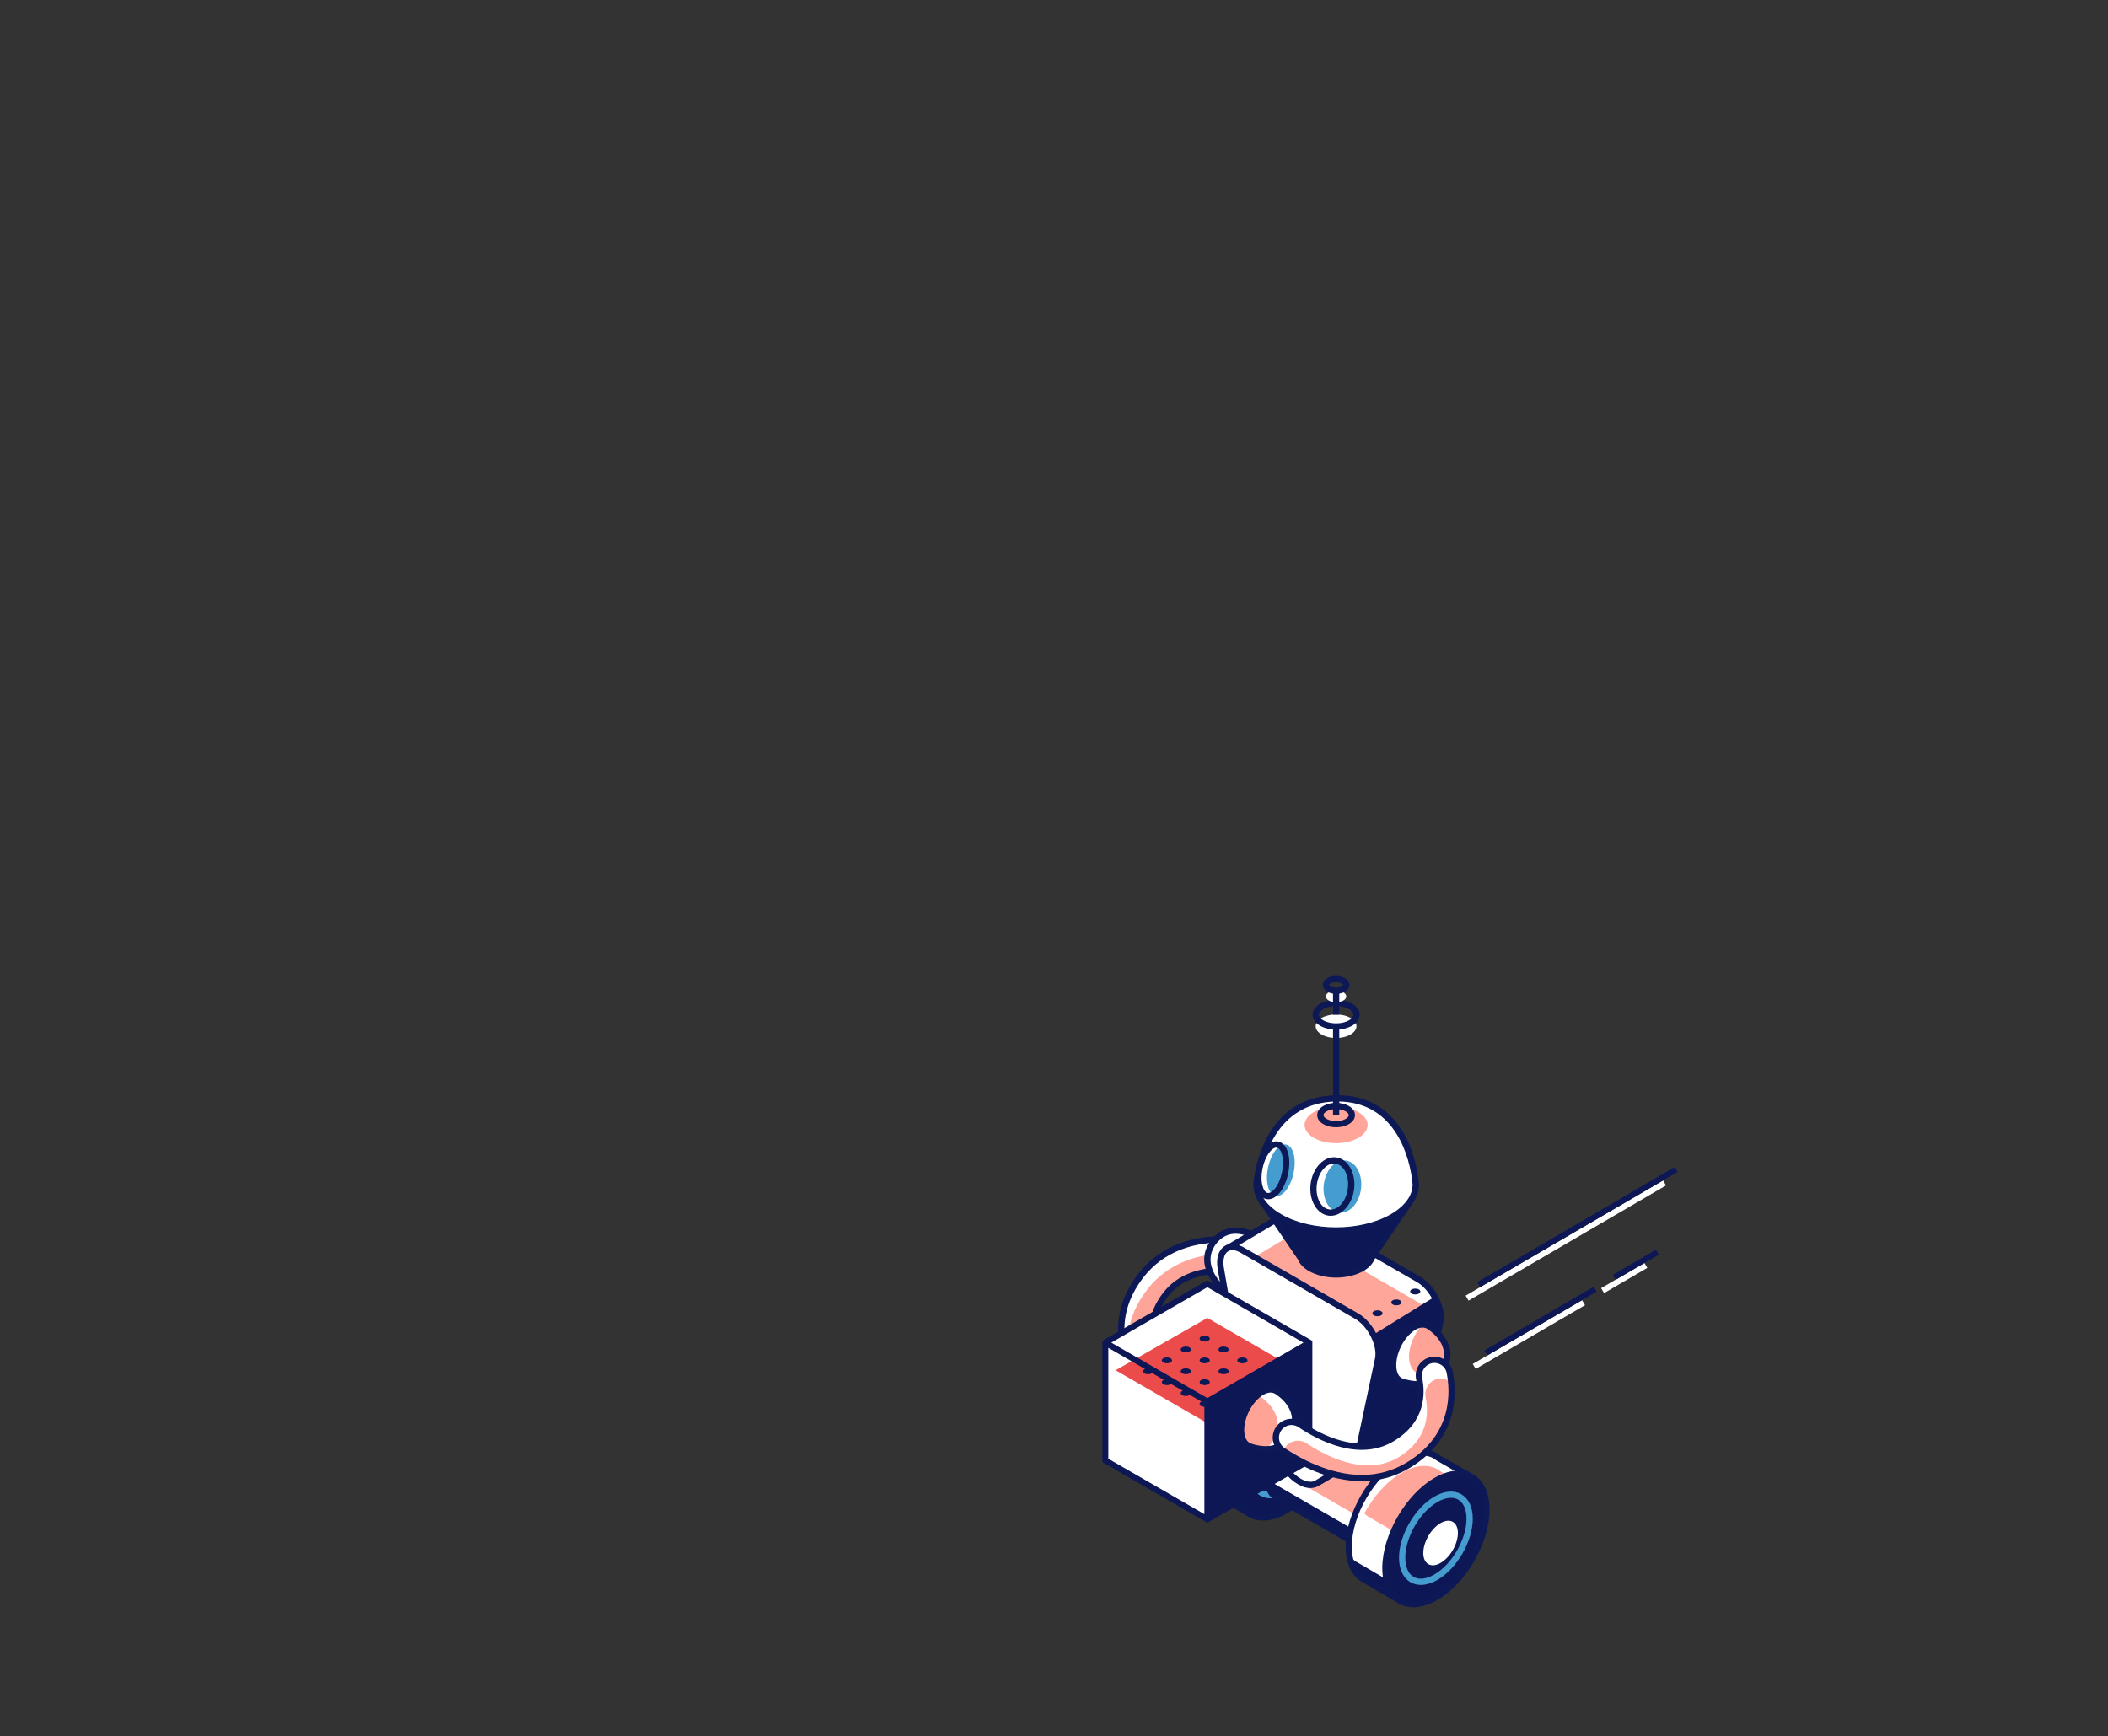 <?xml version="1.0" encoding="utf-8"?>
<!-- Generator: Adobe Illustrator 27.0.0, SVG Export Plug-In . SVG Version: 6.00 Build 0)  -->
<svg version="1.1" id="content_1_" xmlns="http://www.w3.org/2000/svg" xmlns:xlink="http://www.w3.org/1999/xlink" x="0px" y="0px"
	 viewBox="0 0 332.68 274.02" style="enable-background:new 0 0 332.68 274.02;" xml:space="preserve">
<rect x="0" y="0" width="332.68" height="274.02" fill="#333333" stroke="none"/>
<style type="text/css">
	.st0{fill:#FFFFFF;}
	.st1{fill:#FFA498;}
	.st2{fill:#0D1857;}
	.st3{fill:#0D1756;}
	.st4{fill:#459CCF;}
	.st5{fill:#FFA69A;}
	.st6{fill:#FFA599;}
	.st7{fill:#EB4B4B;}
	.st8{fill:#0D1755;}
	.st9{fill:#FFA397;}
</style>
<g id="illustration">
	<g id="XMLID_5129_">
		<g id="XMLID_4904_">
			<g id="XMLID_4905_">
				<g id="XMLID_4908_">
					
						<rect id="XMLID_4914_" x="228.99" y="195.38" transform="matrix(0.864 -0.504 0.504 0.864 -65.017 151.095)" class="st0" width="36.07" height="0.91"/>
				</g>
				<g id="XMLID_4907_">
					
						<rect id="XMLID_4913_" x="252.29" y="201.31" transform="matrix(0.864 -0.504 0.504 0.864 -66.75 156.53)" class="st0" width="7.9" height="0.91"/>
				</g>
				<g id="XMLID_4906_">
					
						<rect id="XMLID_4912_" x="231.24" y="210.06" transform="matrix(0.864 -0.504 0.504 0.864 -73.235 150.329)" class="st0" width="19.97" height="0.91"/>
				</g>
			</g>
			<g id="XMLID_4705_">
				<g id="XMLID_4707_">
					<path id="XMLID_4874_" class="st0" d="M186.16,196.78c4.8-1.86,10.12-1.16,13.22-0.46c1.43,0.33,2.25,1.84,1.76,3.23l0,0.01
						c-0.42,1.17-1.63,1.85-2.84,1.58c-3.52-0.79-10.62-1.63-14.36,3.21c-3.36,4.36-1.88,8.24-0.55,10.32
						c0.63,0.98,0.51,2.26-0.31,3.08l0,0c-1.1,1.11-2.96,0.95-3.81-0.37c-2.38-3.72-4.02-9.84,0.77-16.04
						C181.78,199.08,183.91,197.65,186.16,196.78z"/>
					<path id="XMLID_4901_" class="st1" d="M200.37,198.54c-3.1-0.7-8.42-1.4-13.22,0.46c-2.25,0.87-4.38,2.3-6.12,4.56
						c-3.25,4.21-3.53,8.38-2.63,11.79c0.29,0.63,0.62,1.22,0.96,1.76c0.84,1.32,2.71,1.48,3.81,0.37c0.41-0.42,0.65-0.95,0.7-1.5
						c-0.34-0.67-0.64-1.45-0.82-2.32c-1.17-2.19-2.02-5.69,0.98-9.59c3.74-4.84,10.84-4,14.36-3.21c1.21,0.27,2.43-0.41,2.84-1.58
						l0-0.01c0.04-0.1,0.05-0.21,0.07-0.31C201.02,198.77,200.71,198.62,200.37,198.54z"/>
					<path id="XMLID_4875_" class="st2" d="M181.32,218.97c-0.11,0-0.21-0.01-0.32-0.02c-0.89-0.09-1.67-0.57-2.14-1.32
						c-1.64-2.56-4.84-9.3,0.79-16.6c1.65-2.14,3.78-3.73,6.33-4.72l0,0c5.02-1.95,10.62-1.14,13.51-0.48
						c0.81,0.18,1.51,0.71,1.92,1.45c0.41,0.74,0.48,1.63,0.19,2.43c-0.5,1.41-1.97,2.22-3.42,1.9c-3.67-0.82-10.34-1.52-13.86,3.03
						c-3.06,3.97-1.98,7.49-0.53,9.75c0.76,1.19,0.61,2.71-0.37,3.7C182.87,218.66,182.11,218.97,181.32,218.97z M186.34,197.24
						c-2.38,0.92-4.37,2.4-5.91,4.4c-5.25,6.81-2.27,13.09-0.74,15.47c0.31,0.49,0.83,0.81,1.42,0.87c0.6,0.06,1.2-0.15,1.63-0.58
						c0.65-0.66,0.75-1.68,0.24-2.47c-1.33-2.07-3.02-6.23,0.58-10.88c3.85-4.99,10.96-4.27,14.85-3.39
						c0.96,0.22,1.94-0.33,2.27-1.26c0.19-0.54,0.15-1.13-0.13-1.63c-0.27-0.5-0.72-0.84-1.27-0.96
						C196.5,196.17,191.11,195.38,186.34,197.24L186.34,197.24z"/>
				</g>
			</g>
			<g id="XMLID_4702_">
				<path id="XMLID_4870_" class="st0" d="M198.77,195.52L198.77,195.52c0,0-0.04-0.03-0.11-0.08c-0.05-0.03-0.09-0.06-0.14-0.09
					c-0.96-0.61-4.47-2.5-6.92,0.57c-2.44,3.06-0.02,6.07,0.75,6.9c0.04,0.05,0.09,0.1,0.14,0.14c0.05,0.05,0.08,0.08,0.08,0.08
					c0.56,0.46,1.41,0.55,2.44,0.16c2.06-0.77,4.02-3.15,4.39-5.32C199.58,196.81,199.33,195.98,198.77,195.52L198.77,195.52
					L198.77,195.52z"/>
				<path id="XMLID_4871_" class="st2" d="M193.8,203.95c-0.6,0-1.12-0.17-1.54-0.52l-0.11-0.11c-0.05-0.05-0.11-0.11-0.17-0.18
					c-0.84-0.9-3.44-4.16-0.76-7.52c2.14-2.68,5.31-2.11,7.57-0.68c0.04,0.02,0.1,0.06,0.16,0.1l0.14,0.1
					c0.72,0.59,1.01,1.6,0.8,2.83c-0.4,2.36-2.46,4.86-4.7,5.7C194.7,203.86,194.23,203.95,193.8,203.95z M195.01,194.72
					c-1.02,0-2.11,0.37-3.02,1.52c-2.19,2.74,0,5.48,0.72,6.25c0.05,0.06,0.08,0.09,0.12,0.12c0.49,0.41,1.19,0.44,2.01,0.14
					c1.91-0.71,3.74-2.93,4.07-4.94c0.14-0.86-0.01-1.54-0.45-1.9l-0.08-0.06c-0.04-0.03-0.07-0.05-0.1-0.07
					C197.74,195.44,196.43,194.72,195.01,194.72z"/>
			</g>
			<g id="XMLID_4657_">
				<g id="XMLID_4640_">
					<g id="XMLID_4648_">
						<path id="XMLID_4866_" class="st0" d="M208.01,219.15l-4.78-2.74c-0.32-0.26-0.68-0.47-1.07-0.61l0,0
							c-1.38-0.51-3.14-0.28-5.06,0.83c-4.4,2.54-7.97,8.72-7.97,13.81c0,2.38,0.79,4.08,2.07,4.98l5.62,3.28
							c0.39,0.22,0.88,0.05,1.05-0.36l2.25-5.71c2.06-2.16,3.68-5.03,4.46-7.9l1.87-2.81l1.07-0.29l0.79-1.5
							C208.48,219.78,208.35,219.35,208.01,219.15z"/>
						<path id="XMLID_4867_" class="st2" d="M197.18,239.29c-0.21,0-0.43-0.06-0.62-0.17l-5.62-3.28c-1.5-1.05-2.32-2.96-2.32-5.4
							c0-5.23,3.69-11.62,8.22-14.23c1.97-1.14,3.91-1.45,5.47-0.87c0.44,0.17,0.85,0.4,1.22,0.69l4.71,2.69
							c0.57,0.33,0.78,1.04,0.48,1.63l-0.89,1.7l-1.1,0.3l-1.73,2.59c-0.8,2.88-2.43,5.77-4.49,7.96l-2.21,5.62
							c-0.13,0.33-0.4,0.59-0.74,0.71C197.45,239.27,197.32,239.29,197.18,239.29z M200.66,216.04c-1.01,0-2.15,0.35-3.32,1.02
							c-4.26,2.46-7.73,8.46-7.73,13.38c0,2.11,0.66,3.74,1.86,4.57l5.59,3.26c0.08,0.05,0.16,0.03,0.2,0.02
							c0.04-0.01,0.11-0.05,0.14-0.14l2.35-5.87c2-2.1,3.58-4.9,4.34-7.69l0.07-0.14l1.98-2.96l1.04-0.28l0.69-1.31
							c0.06-0.11,0.02-0.25-0.09-0.31v0l-4.78-2.74c-0.35-0.27-0.66-0.45-1-0.58C201.58,216.11,201.13,216.04,200.66,216.04z"/>
					</g>
					<g id="XMLID_4636_">
						<path id="XMLID_4862_" class="st3" d="M210.86,224.6c0,5.08-3.57,11.27-7.97,13.81c-4.4,2.54-7.97,0.48-7.97-4.6
							c0-5.08,3.57-11.27,7.97-13.81C207.29,217.46,210.86,219.52,210.86,224.6z"/>
						<path id="XMLID_4863_" class="st2" d="M199.32,239.99c-0.84,0-1.63-0.2-2.32-0.6c-1.66-0.96-2.58-2.94-2.58-5.59
							c0-5.23,3.69-11.62,8.22-14.23c2.29-1.32,4.47-1.52,6.13-0.56c1.66,0.96,2.58,2.95,2.58,5.59c0,5.23-3.69,11.62-8.22,14.24
							C201.8,239.61,200.5,239.99,199.32,239.99z M206.44,219.4c-1,0-2.13,0.34-3.31,1.02c-4.26,2.46-7.73,8.46-7.73,13.38
							c0,2.28,0.74,3.96,2.09,4.73c1.35,0.78,3.17,0.58,5.15-0.56c4.26-2.46,7.73-8.46,7.73-13.38c0-2.28-0.74-3.96-2.09-4.73
							C207.74,219.56,207.12,219.4,206.44,219.4z"/>
					</g>
					<g id="XMLID_4644_">
						<path id="XMLID_4846_" class="st3" d="M208.21,226.03c0,3.4-2.38,7.53-5.32,9.22c-2.94,1.7-5.32,0.32-5.32-3.07
							s2.38-7.53,5.32-9.22C205.83,221.25,208.21,222.63,208.21,226.03z"/>
						<path id="XMLID_4847_" class="st4" d="M200.51,236.47c-0.59,0-1.14-0.14-1.63-0.42c-1.16-0.67-1.81-2.05-1.81-3.87
							c0-3.55,2.5-7.88,5.57-9.65c1.58-0.91,3.09-1.04,4.26-0.37c1.16,0.67,1.81,2.05,1.81,3.87c0,3.55-2.5,7.88-5.57,9.65
							C202.21,236.21,201.32,236.47,200.51,236.47z M205.26,222.72c-0.64,0-1.37,0.22-2.13,0.66c-2.8,1.62-5.08,5.56-5.08,8.8
							c0,1.46,0.47,2.53,1.31,3.02c0.85,0.49,2.01,0.36,3.27-0.37c2.8-1.62,5.08-5.56,5.08-8.8c0-1.46-0.47-2.53-1.31-3.02
							C206.07,222.81,205.68,222.72,205.26,222.72z"/>
					</g>
				</g>
				<g id="XMLID_4646_">
					<g id="XMLID_4661_">
						<path id="XMLID_4842_" class="st0" d="M223.18,233.3l-14.63-8.44c-0.19-0.16-0.41-0.28-0.64-0.37l0,0
							c-0.83-0.31-1.89-0.17-3.04,0.5c-2.65,1.53-4.8,5.25-4.8,8.31c0,1.43,0.47,2.46,1.25,3l15.14,8.76
							c0.23,0.14,0.53,0.03,0.63-0.22l1.35-3.44c1.24-1.3,2.22-3.03,2.68-4.75l1.13-1.69l0.64-0.17l0.47-0.91
							C223.46,233.68,223.38,233.42,223.18,233.3z"/>
						<path id="XMLID_4891_" class="st0" d="M223.18,231.16l-14.63-8.44c-0.19-0.16-0.41-0.28-0.64-0.37l0,0
							c-0.83-0.31-1.89-0.17-3.04,0.5c-2.65,1.53-4.8,5.25-4.8,8.31c0,1.43,0.47,2.46,1.25,3l15.14,8.76
							c0.23,0.13,0.53,0.03,0.63-0.22l1.35-3.44c1.24-1.3,2.22-3.03,2.68-4.75l1.13-1.69l0.64-0.17l0.47-0.91
							C223.46,231.54,223.38,231.28,223.18,231.16z"/>
						<path id="XMLID_4896_" class="st3" d="M223.17,233.44l-0.86-0.5l-0.08,0.02l-1.13,1.69c-0.47,1.72-1.44,3.45-2.68,4.75
							l-1.35,3.44c-0.1,0.25-0.4,0.35-0.63,0.22l-15.14-8.76c-0.57-0.4-0.98-1.07-1.15-1.98c-0.06,0.38-0.09,0.76-0.09,1.12
							c0,1.43,0.47,2.46,1.25,3l15.14,8.76c0.23,0.14,0.53,0.03,0.63-0.22l1.35-3.44c1.24-1.3,2.22-3.03,2.68-4.75l1.13-1.69
							l0.64-0.17l0.47-0.91C223.45,233.82,223.37,233.56,223.17,233.44z"/>
						<path id="XMLID_4895_" class="st5" d="M221.5,232.44l-13.17-7.59c-0.19-0.16-0.41-0.28-0.64-0.37l0,0
							c-0.83-0.31-1.89-0.17-3.04,0.5c-1.74,1-3.24,2.95-4.08,5.03c0.17,0.93,0.58,1.63,1.16,2.03l15.14,8.76
							c0.23,0.14,0.53,0.03,0.63-0.22l1.35-3.44C220.06,235.86,221.03,234.15,221.5,232.44z"/>
						<path id="XMLID_4843_" class="st2" d="M216.66,245.61c-0.16,0-0.33-0.04-0.47-0.13l-15.14-8.76
							c-0.97-0.68-1.49-1.88-1.49-3.42c0-3.21,2.26-7.13,5.04-8.74c1.23-0.71,2.46-0.91,3.46-0.54c0.29,0.11,0.55,0.26,0.79,0.45
							l14.57,8.39c0.44,0.25,0.6,0.79,0.36,1.24l-0.57,1.1l-0.67,0.18l-0.98,1.47c-0.49,1.74-1.47,3.49-2.71,4.82l-1.32,3.35
							c-0.1,0.25-0.3,0.45-0.56,0.54C216.87,245.6,216.77,245.61,216.66,245.61z M207,224.83c-0.57,0-1.22,0.2-1.9,0.59
							c-2.51,1.45-4.55,4.99-4.55,7.88c0,1.21,0.37,2.13,1.04,2.59l15.1,8.74l1.38-3.57c1.18-1.24,2.12-2.9,2.56-4.54l0.07-0.14
							l1.23-1.85l0.61-0.17l0.35-0.67l-14.59-8.41c-0.22-0.17-0.39-0.27-0.57-0.33C207.51,224.87,207.26,224.83,207,224.83z"/>
					</g>
					<g id="XMLID_4660_">
						<path id="XMLID_4838_" class="st0" d="M224.89,236.58c0,3.06-2.15,6.78-4.8,8.31c-2.65,1.53-4.8,0.29-4.8-2.77
							s2.15-6.78,4.8-8.31C222.74,232.28,224.89,233.52,224.89,236.58z"/>
						<path id="XMLID_4839_" class="st2" d="M217.95,246.04c-0.54,0-1.05-0.13-1.5-0.39c-1.06-0.62-1.65-1.87-1.65-3.53
							c0-3.21,2.26-7.13,5.04-8.74c1.44-0.83,2.82-0.95,3.88-0.34c1.07,0.62,1.65,1.87,1.65,3.53c0,3.21-2.26,7.13-5.04,8.74
							C219.51,245.8,218.7,246.04,217.95,246.04z M222.24,233.65c-0.57,0-1.22,0.2-1.9,0.59c-2.51,1.45-4.55,4.99-4.55,7.88
							c0,1.3,0.41,2.25,1.16,2.68c0.75,0.43,1.78,0.31,2.9-0.34c2.51-1.45,4.55-4.99,4.55-7.88c0-1.3-0.41-2.25-1.16-2.68
							C222.95,233.73,222.61,233.65,222.24,233.65z"/>
					</g>
				</g>
				<g id="XMLID_4650_">
					<g id="XMLID_4656_">
						<path id="XMLID_4834_" class="st0" d="M231.74,232.83l-4.78-2.74c-0.32-0.26-0.68-0.47-1.07-0.61l0,0
							c-1.38-0.51-3.14-0.28-5.06,0.83c-4.4,2.54-7.97,8.72-7.97,13.81c0,2.38,0.79,4.08,2.07,4.98l5.62,3.28
							c0.39,0.22,0.88,0.05,1.05-0.36l2.25-5.71c2.06-2.16,3.68-5.03,4.46-7.9l1.87-2.81l1.07-0.29l0.79-1.5
							C232.2,233.46,232.08,233.03,231.74,232.83z"/>
						<path id="XMLID_4898_" class="st3" d="M231.69,232.78l-1.2-0.69l-0.28,0.53l-1.07,0.29l-1.87,2.81
							c-0.78,2.86-2.4,5.74-4.46,7.9l-2.24,5.71c-0.16,0.42-0.66,0.59-1.05,0.36l-5.62-3.28c-0.38-0.26-0.71-0.61-0.99-1.01
							c0.24,1.68,0.94,2.92,1.97,3.64l5.62,3.28c0.39,0.22,0.88,0.05,1.05-0.36l2.25-5.71c2.06-2.16,3.68-5.03,4.46-7.9l1.87-2.81
							l1.07-0.29l0.79-1.5C232.15,233.41,232.03,232.98,231.69,232.78z"/>
						<path id="XMLID_4899_" class="st6" d="M231.42,234.57l-4.09-2.34c-0.32-0.26-0.68-0.47-1.07-0.61l0,0
							c-1.38-0.51-3.14-0.28-5.06,0.83c-2.34,1.35-4.43,3.73-5.89,6.42c0.16,0.15,0.32,0.29,0.5,0.42l5.62,3.28
							c0.39,0.22,0.88,0.05,1.05-0.36l5.53-2.96c0.09-0.27,0.18-0.55,0.25-0.82l1.87-2.81l1.07-0.29l0.3-0.57
							C231.47,234.68,231.44,234.63,231.42,234.57z"/>
						<path id="XMLID_4835_" class="st2" d="M220.91,252.97c-0.21,0-0.42-0.06-0.61-0.17l-5.62-3.28c-1.5-1.04-2.31-2.96-2.31-5.4
							c0-5.23,3.69-11.62,8.22-14.23c1.97-1.14,3.91-1.45,5.47-0.87c0.44,0.16,0.85,0.4,1.21,0.69l4.72,2.69
							c0.57,0.33,0.78,1.04,0.48,1.63l-0.89,1.7l-1.1,0.3l-1.73,2.59c-0.8,2.88-2.43,5.77-4.49,7.96l-2.21,5.62
							c-0.13,0.33-0.4,0.59-0.74,0.71C221.18,252.95,221.04,252.97,220.91,252.97z M224.39,229.72c-1.01,0-2.15,0.35-3.32,1.02
							c-4.26,2.46-7.73,8.46-7.73,13.38c0,2.11,0.66,3.74,1.86,4.57l5.59,3.26c0.08,0.05,0.16,0.03,0.2,0.02
							c0.04-0.01,0.11-0.05,0.14-0.14l2.35-5.87c2-2.1,3.58-4.9,4.34-7.69l0.07-0.14l1.98-2.96l1.04-0.28l0.69-1.31
							c0.06-0.11,0.02-0.25-0.09-0.32l-4.78-2.74c-0.35-0.27-0.66-0.45-1-0.58C225.3,229.8,224.86,229.72,224.39,229.72z"/>
					</g>
					<g id="XMLID_4654_">
						<path id="XMLID_4830_" class="st3" d="M234.58,238.28c0,5.08-3.57,11.27-7.97,13.81c-4.4,2.54-7.97,0.48-7.97-4.6
							c0-5.08,3.57-11.27,7.97-13.81C231.01,231.14,234.58,233.2,234.58,238.28z"/>
						<path id="XMLID_4831_" class="st2" d="M223.05,253.68c-0.84,0-1.63-0.2-2.32-0.6c-1.66-0.96-2.58-2.95-2.58-5.59
							c0-5.23,3.69-11.62,8.22-14.23c2.29-1.32,4.47-1.52,6.13-0.56c1.66,0.96,2.58,2.95,2.58,5.59c0,5.23-3.69,11.62-8.22,14.23
							C225.52,253.29,224.23,253.68,223.05,253.68z M230.17,233.08c-1,0-2.13,0.34-3.31,1.02c-4.26,2.46-7.73,8.46-7.73,13.38
							c0,2.28,0.74,3.96,2.09,4.74c1.35,0.78,3.17,0.58,5.14-0.56c4.26-2.46,7.73-8.46,7.73-13.38c0-2.28-0.74-3.96-2.09-4.74
							C231.46,233.24,230.84,233.08,230.17,233.08z"/>
					</g>
					<g id="XMLID_4652_">
						<path id="XMLID_4826_" class="st0" d="M230.08,241.96c0,1.74-1.22,3.85-2.73,4.72c-1.51,0.87-2.73,0.16-2.73-1.57
							s1.22-3.85,2.73-4.72C228.86,239.52,230.08,240.22,230.08,241.96z"/>
						<path id="XMLID_4827_" class="st4" d="M224.23,250.15c-0.59,0-1.14-0.14-1.63-0.42c-1.16-0.67-1.81-2.05-1.81-3.87
							c0-3.55,2.5-7.87,5.57-9.65c1.58-0.91,3.09-1.05,4.26-0.37c1.16,0.67,1.81,2.05,1.81,3.87c0,3.55-2.5,7.88-5.57,9.65
							C225.94,249.89,225.05,250.15,224.23,250.15z M228.99,236.4c-0.64,0-1.37,0.22-2.13,0.66c-2.8,1.62-5.08,5.56-5.08,8.8
							c0,1.46,0.47,2.53,1.31,3.02c0.85,0.49,2.01,0.35,3.27-0.37c2.8-1.62,5.08-5.56,5.08-8.8c0-1.46-0.47-2.53-1.31-3.02
							C229.79,236.49,229.41,236.4,228.99,236.4z"/>
					</g>
				</g>
			</g>
			<g id="XMLID_4882_">
				<g id="XMLID_561_">
					<g id="XMLID_4638_">
						<path id="XMLID_4822_" class="st0" d="M223.9,201.96l-18.07-10.43c-0.94-0.54-1.78-0.6-2.4-0.26v0l0,0
							c-0.03,0.02-0.06,0.04-0.09,0.05l-9.77,5.8c-0.15,0.09-0.19,0.29-0.08,0.42l12.01,14.75l0.07,0.4
							c0.16,0.91,0.51,1.87,1.02,2.77l2.79,4.89c0.03,0.05,0.04,0.11,0.04,0.17l-1.5,12.99c-0.03,0.23,0.22,0.4,0.43,0.28l9.3-5.47
							l5.51-3.31c0.51-0.31,0.86-0.86,1.02-1.59l3.11-14.69C227.74,206.52,226.1,203.23,223.9,201.96z"/>
						<path id="XMLID_4894_" class="st5" d="M208.53,233.95l9.3-5.47l5.51-3.31c0.51-0.31,0.86-0.86,1.02-1.59l2.9-13.65
							c-0.53-1.69-1.71-3.39-3.15-4.22l-18.07-10.43c-0.94-0.54-1.78-0.6-2.4-0.26l0,0l0,0c-0.03,0.02-0.06,0.04-0.09,0.05
							l-8.08,4.8l10.24,12.58l0.07,0.4c0.16,0.91,0.51,1.87,1.02,2.77l2.79,4.89c0.03,0.05,0.04,0.11,0.04,0.17l-0.33,2.89l0.3,0.53
							c0.03,0.05,0.04,0.11,0.04,0.17l-1.12,9.69C208.5,233.96,208.52,233.96,208.53,233.95z"/>
						<path id="XMLID_4823_" class="st2" d="M208.19,234.33c-0.15,0-0.29-0.04-0.42-0.13c-0.25-0.16-0.38-0.45-0.35-0.74l1.5-12.92
							l-2.75-4.84c-0.54-0.94-0.91-1.96-1.08-2.93l-0.05-0.28l-11.93-14.65c-0.14-0.18-0.2-0.41-0.16-0.63
							c0.04-0.22,0.18-0.42,0.37-0.53l9.88-5.86c0.81-0.43,1.83-0.34,2.88,0.27l18.07,10.43c2.41,1.39,4.12,4.87,3.61,7.31
							l-3.11,14.69c-0.18,0.87-0.62,1.53-1.25,1.91l-5.51,3.31l-9.3,5.48C208.46,234.29,208.33,234.33,208.19,234.33z
							 M194.03,197.42l11.94,14.66l0.09,0.53c0.15,0.86,0.48,1.76,0.96,2.6l2.79,4.9c0.08,0.14,0.12,0.31,0.1,0.47l-1.46,12.58
							l8.94-5.26l5.5-3.31c0.39-0.23,0.66-0.67,0.79-1.27l3.11-14.69c0.42-2-1.13-5.09-3.14-6.25l-18.07-10.43
							c-0.74-0.43-1.42-0.52-1.92-0.26L194.03,197.42z"/>
					</g>
					<g id="XMLID_564_">
						<path id="XMLID_4817_" class="st0" d="M192.67,200.18l3.11,18.28c0.16,0.91,0.51,1.87,1.02,2.77l5.51,9.67
							c1.52,2.67,4.02,4.11,5.54,3.2l5.51-3.31c0.51-0.31,0.86-0.86,1.02-1.59l3.11-14.69c0.47-2.21-1.17-5.51-3.37-6.78
							l-18.07-10.43C193.84,196.02,192.2,197.42,192.67,200.18z"/>
						<path id="XMLID_4818_" class="st2" d="M206.81,234.86c-0.27,0-0.55-0.04-0.83-0.11c-1.48-0.39-3.05-1.77-4.1-3.61l-5.51-9.67
							c-0.54-0.95-0.91-1.96-1.08-2.93l-3.12-18.28c-0.27-1.61,0.1-2.9,1.02-3.54c0.81-0.57,1.94-0.51,3.08,0.15l18.07,10.43
							c2.41,1.39,4.12,4.87,3.61,7.31l-3.11,14.69c-0.19,0.87-0.62,1.53-1.25,1.91l-5.5,3.31
							C207.72,234.74,207.28,234.86,206.81,234.86z M193.15,200.09l3.12,18.28c0.15,0.86,0.48,1.76,0.96,2.61l5.5,9.67
							c0.92,1.62,2.26,2.82,3.49,3.14c0.53,0.14,0.99,0.1,1.36-0.12l5.51-3.31c0.39-0.23,0.66-0.67,0.79-1.27L217,214.4
							c0.42-2-1.13-5.09-3.14-6.25l-18.07-10.43c-0.81-0.47-1.53-0.54-2.03-0.19C193.18,197.93,192.95,198.89,193.15,200.09
							L193.15,200.09z"/>
					</g>
				</g>
				<polygon id="XMLID_4889_" class="st3" points="216.83,210.6 226.48,204.63 227.35,207.98 225.12,218.91 223.89,223.85 
					223.14,225.01 213.94,230.49 217.48,214.5 217.07,211.37 				"/>
			</g>
			<g id="XMLID_4665_">
				<g id="XMLID_4688_">
					<g id="XMLID_4698_">
						<polygon id="XMLID_4881_" class="st0" points="190.54,239.79 174.44,230.5 174.44,211.91 190.54,221.2 						"/>
					</g>
					<g id="XMLID_4696_">
						<polygon id="XMLID_4880_" class="st0" points="206.64,211.91 190.54,221.2 174.44,211.91 190.54,202.61 						"/>
					</g>
					<g id="XMLID_4695_">
						<polygon id="XMLID_4879_" class="st7" points="206.64,217.3 192.16,225.56 176.06,216.27 190.54,208.01 						"/>
					</g>
					<g id="XMLID_4690_">
						<path id="XMLID_4951_" class="st3" d="M190.54,202.06l-16.1,9.3l-0.47,0.29v19.12l16.1,9.3l0,0l0.47,0.27l0.47-0.27l0,0
							l16.1-9.3v-18.59v-0.55L190.54,202.06z M190.54,203.16l15.16,8.75l-7.61,4.39l-7.55,4.36l-2.38-1.37l-12.78-7.38
							L190.54,203.16z M174.91,230.23v-17.5l15.16,8.75v17.5L174.91,230.23z"/>
					</g>
				</g>
			</g>
			<g id="XMLID_4634_">
				<g id="XMLID_4642_">
					<path id="XMLID_4813_" class="st8" d="M222.67,189.43h-23.62l6.2,9.1h0.01c0.22,0.61,0.73,1.18,1.55,1.65
						c2.24,1.29,5.88,1.29,8.12,0c0.82-0.47,1.33-1.05,1.55-1.65h0.01L222.67,189.43z"/>
					<path id="XMLID_4814_" class="st2" d="M210.86,201.65c-1.55,0-3.1-0.35-4.31-1.05c-0.85-0.49-1.45-1.12-1.73-1.83l-6.09-8.95
						c-0.26-0.38,0.01-0.89,0.47-0.89h22.91c0.64,0,1.01,0.71,0.66,1.24l-5.85,8.59c-0.28,0.71-0.88,1.34-1.73,1.84
						C213.96,201.3,212.41,201.65,210.86,201.65z M205.51,198.03h0.08l0.12,0.32c0.19,0.52,0.65,1.01,1.33,1.4
						c2.1,1.21,5.53,1.21,7.63,0c0.68-0.39,1.14-0.88,1.33-1.4l0.12-0.32h0.09l5.53-8.11h-21.76L205.51,198.03z"/>
				</g>
				<g id="XMLID_4626_">
					<path id="XMLID_4809_" class="st0" d="M223.43,186.96L223.43,186.96c0,0-0.01-0.13-0.03-0.35c-0.01-0.14-0.02-0.28-0.05-0.43
						c-0.36-2.9-2.35-12.98-12.49-12.82c-10.09,0.16-12.11,9.92-12.49,12.8c-0.03,0.17-0.05,0.34-0.06,0.52
						c-0.02,0.18-0.02,0.28-0.02,0.28c0,1.86,1.23,3.71,3.68,5.13c4.91,2.83,12.87,2.83,17.78,0
						C222.2,190.68,223.43,188.82,223.43,186.96L223.43,186.96L223.43,186.96z"/>
					<path id="XMLID_4810_" class="st2" d="M210.86,194.7c-3.31,0-6.62-0.73-9.13-2.18c-2.53-1.46-3.93-3.44-3.93-5.56l0.03-0.33
						c0.01-0.18,0.03-0.37,0.07-0.56c0.4-3.03,2.52-13.04,12.96-13.2c10.53-0.15,12.59,10.1,12.99,13.25
						c0.02,0.12,0.04,0.27,0.05,0.42c0.03,0.27,0.03,0.41,0.03,0.41c0,2.12-1.4,4.1-3.93,5.56
						C217.47,193.97,214.17,194.7,210.86,194.7z M211.09,173.85c-0.08,0-0.15,0-0.23,0c-9.66,0.15-11.63,9.51-12.01,12.37
						c-0.03,0.18-0.05,0.33-0.06,0.48l-0.02,0.28c0,1.72,1.22,3.39,3.44,4.67c4.77,2.75,12.52,2.75,17.28,0
						c2.21-1.28,3.43-2.94,3.44-4.69c0-0.04-0.01-0.14-0.03-0.32c-0.01-0.15-0.02-0.27-0.04-0.38
						C222.5,183.33,220.57,173.85,211.09,173.85z"/>
				</g>
				<g id="XMLID_4621_">
					<path id="XMLID_4805_" class="st6" d="M214.38,175.52c1.94,1.12,1.94,2.94,0,4.07c-1.94,1.12-5.1,1.12-7.04,0
						c-1.94-1.12-1.94-2.94,0-4.07C209.28,174.4,212.43,174.4,214.38,175.52z"/>
					<path id="XMLID_4806_" class="st2" d="M210.86,177.92c-0.72,0-1.44-0.16-2.01-0.49c-0.63-0.36-0.98-0.88-0.97-1.44
						c0-0.57,0.35-1.08,0.97-1.44c1.12-0.65,2.89-0.65,4.01,0c0.63,0.36,0.97,0.88,0.98,1.44c0,0.57-0.35,1.08-0.98,1.44
						C212.3,177.76,211.58,177.92,210.86,177.92z M210.86,175.05c-0.55,0-1.1,0.12-1.51,0.36c-0.31,0.18-0.48,0.39-0.48,0.59
						c0,0.2,0.18,0.41,0.48,0.59c0.82,0.47,2.21,0.47,3.03,0c0.31-0.18,0.48-0.39,0.48-0.59c0-0.2-0.18-0.41-0.48-0.59
						C211.96,175.17,211.41,175.05,210.86,175.05z"/>
				</g>
				<g id="XMLID_4622_">
					<path id="XMLID_4788_" class="st0" d="M213.13,160.65c1.26,0.73,1.26,1.9,0,2.63c-1.26,0.73-3.3,0.73-4.55,0
						c-1.26-0.73-1.26-1.9,0-2.63C209.84,159.93,211.88,159.93,213.13,160.65z"/>
					<path id="XMLID_4789_" class="st2" d="M210.86,162.5c-0.91,0-1.82-0.2-2.52-0.61c-0.77-0.44-1.19-1.06-1.19-1.74
						c0-0.68,0.42-1.3,1.19-1.74c1.41-0.82,3.63-0.82,5.05,0l0,0c0.77,0.44,1.19,1.06,1.19,1.74c0,0.68-0.42,1.3-1.19,1.74
						C212.67,162.29,211.77,162.5,210.86,162.5z M210.86,158.78c-0.74,0-1.48,0.16-2.03,0.48c-0.44,0.26-0.7,0.58-0.7,0.89
						c0,0.31,0.25,0.63,0.7,0.89c1.1,0.63,2.96,0.63,4.06,0c0.44-0.26,0.7-0.58,0.7-0.89c0-0.31-0.25-0.63-0.7-0.89
						C212.34,158.94,211.6,158.78,210.86,158.78z"/>
				</g>
				<g id="XMLID_4628_">
					<path id="XMLID_4782_" class="st0" d="M211.99,156.61c0.63,0.36,0.63,0.95,0,1.31c-0.63,0.36-1.64,0.36-2.27,0
						c-0.63-0.36-0.63-0.95,0-1.31C210.35,156.25,211.37,156.25,211.99,156.61z"/>
					<path id="XMLID_4785_" class="st2" d="M210.86,156.86c-0.5,0-0.99-0.11-1.38-0.33c-0.46-0.26-0.72-0.66-0.72-1.08
						c0-0.42,0.26-0.82,0.72-1.08c0.77-0.45,1.99-0.45,2.76,0l0,0c0.46,0.26,0.72,0.66,0.72,1.08c0,0.42-0.26,0.82-0.72,1.08
						C211.85,156.74,211.35,156.86,210.86,156.86z M210.86,155.01c-0.33,0-0.65,0.07-0.89,0.2c-0.16,0.09-0.22,0.19-0.22,0.23
						s0.06,0.13,0.22,0.23c0.47,0.27,1.3,0.27,1.78,0c0.16-0.09,0.22-0.19,0.22-0.23s-0.06-0.13-0.22-0.23
						C211.51,155.08,211.18,155.01,210.86,155.01z"/>
				</g>
				<g id="XMLID_4630_">
					<rect id="XMLID_4784_" x="210.37" y="156.37" class="st2" width="0.99" height="3.78"/>
				</g>
				<g id="XMLID_4632_">
					<rect id="XMLID_4783_" x="210.37" y="162" class="st2" width="0.99" height="13.99"/>
				</g>
			</g>
			<g id="XMLID_4658_">
				<path id="XMLID_4769_" class="st4" d="M214.79,187.65c-0.29,2.27-1.84,3.94-3.46,3.73c-1.62-0.21-2.7-2.22-2.41-4.48
					c0.29-2.27,1.84-3.94,3.46-3.73C214,183.37,215.08,185.38,214.79,187.65z"/>
				<path id="XMLID_4770_" class="st2" d="M210.01,191.89c-0.11,0-0.22-0.01-0.33-0.02c-1.89-0.24-3.16-2.5-2.84-5.04
					c0.33-2.53,2.13-4.4,4.02-4.16c1.89,0.24,3.16,2.5,2.84,5.04v0C213.39,190.1,211.77,191.89,210.01,191.89z M210.52,183.64
					c-1.27,0-2.46,1.43-2.7,3.32c-0.26,2,0.63,3.76,1.98,3.93c1.36,0.18,2.66-1.31,2.91-3.3l0,0c0.26-2-0.63-3.76-1.98-3.93
					C210.66,183.65,210.59,183.64,210.52,183.64z"/>
			</g>
			<g id="XMLID_4663_">
				<path id="XMLID_4764_" class="st4" d="M204.15,185.13c-0.47,2.24-1.75,3.87-2.86,3.63c-1.11-0.23-1.64-2.24-1.17-4.48
					c0.47-2.24,1.75-3.87,2.86-3.63C204.1,180.89,204.62,182.89,204.15,185.13z"/>
				<path id="XMLID_4765_" class="st2" d="M200.16,189.28c-0.11,0-0.21-0.01-0.32-0.03c-0.73-0.15-1.28-0.81-1.55-1.84
					c-0.24-0.92-0.24-2.06,0-3.22c0.54-2.59,2.02-4.31,3.45-4.01c1.42,0.3,2.09,2.47,1.55,5.06c-0.24,1.16-0.7,2.2-1.28,2.95
					C201.43,188.9,200.79,189.28,200.16,189.28z M201.42,181.13c-0.72,0-1.76,1.32-2.17,3.26c-0.21,1.01-0.22,1.99-0.01,2.76
					c0.17,0.65,0.46,1.06,0.8,1.13c0.33,0.07,0.77-0.19,1.19-0.71c0.49-0.63,0.88-1.53,1.09-2.54v0c0.43-2.04-0.06-3.74-0.79-3.89
					C201.49,181.13,201.46,181.13,201.42,181.13z"/>
			</g>
			<g id="XMLID_4759_">
				<g id="XMLID_4699_">
					<path id="XMLID_4777_" class="st0" d="M221.03,217.96L221.03,217.96c0,0,0.05,0.02,0.13,0.05c0.05,0.02,0.1,0.04,0.16,0.06
						c1.07,0.37,4.93,1.38,6.6-2.18c1.66-3.55-1.4-5.91-2.34-6.53c-0.05-0.04-0.11-0.07-0.17-0.11c-0.06-0.04-0.09-0.06-0.09-0.06
						c-0.65-0.32-1.5-0.2-2.42,0.41c-1.82,1.23-3.17,4.01-3.02,6.2C219.95,216.9,220.39,217.64,221.03,217.96L221.03,217.96
						L221.03,217.96z"/>
					<path id="XMLID_4903_" class="st9" d="M225.59,209.33c-0.05-0.04-0.11-0.07-0.17-0.11c-0.06-0.04-0.09-0.06-0.09-0.06
						c-0.23-0.11-0.5-0.15-0.79-0.15c-1.37,1.41-2.29,3.63-2.16,5.46c0.08,1.1,0.52,1.84,1.16,2.16l0,0v0c0,0,0.05,0.02,0.13,0.05
						c0.05,0.02,0.1,0.04,0.16,0.06c0.57,0.19,1.91,0.56,3.3,0.35c0.3-0.33,0.58-0.73,0.81-1.22
						C229.59,212.32,226.53,209.95,225.59,209.33z"/>
					<path id="XMLID_4778_" class="st2" d="M223.71,218.97c-0.87,0-1.75-0.17-2.55-0.44c-0.04-0.01-0.1-0.03-0.17-0.06
						c-0.07-0.03-0.13-0.05-0.17-0.07l0,0c-0.84-0.41-1.35-1.32-1.44-2.56c-0.17-2.38,1.25-5.3,3.24-6.64
						c1.03-0.7,2.06-0.86,2.91-0.45l0.14,0.08c0.06,0.03,0.13,0.08,0.2,0.13c1.03,0.68,4.32,3.24,2.5,7.13
						C227.37,218.21,225.56,218.97,223.71,218.97z M221.24,217.51l0.1,0.04c0.05,0.02,0.08,0.03,0.11,0.04
						c1.06,0.36,4.54,1.26,6.02-1.91c1.49-3.18-1.28-5.33-2.17-5.91c-0.06-0.04-0.1-0.07-0.14-0.09c-0.58-0.29-1.27-0.16-1.99,0.33
						c-1.69,1.14-2.95,3.73-2.8,5.76C220.42,216.64,220.73,217.26,221.24,217.51z"/>
				</g>
				<g id="XMLID_4700_">
					<path id="XMLID_4773_" class="st0" d="M197.06,228.21L197.06,228.21c0,0,0.05,0.02,0.13,0.05c0.05,0.02,0.1,0.04,0.16,0.06
						c1.07,0.37,4.93,1.38,6.6-2.18c1.66-3.55-1.4-5.91-2.34-6.53c-0.05-0.04-0.11-0.08-0.17-0.11c-0.06-0.04-0.09-0.06-0.09-0.06
						c-0.65-0.32-1.5-0.2-2.42,0.41c-1.82,1.23-3.17,4.01-3.02,6.2C195.97,227.16,196.41,227.9,197.06,228.21L197.06,228.21
						L197.06,228.21z"/>
					<path id="XMLID_4902_" class="st9" d="M198.82,220.38c-0.05-0.04-0.11-0.08-0.17-0.11c-0.06-0.04-0.09-0.06-0.09-0.06
						c-0.07-0.03-0.15-0.04-0.23-0.07c-1.5,1.38-2.54,3.77-2.4,5.7c0.08,1.1,0.52,1.84,1.16,2.16l0,0v0c0,0,0.04,0.02,0.13,0.05
						c0.05,0.02,0.1,0.04,0.16,0.06c0.47,0.16,1.46,0.44,2.57,0.42c0.47-0.39,0.89-0.91,1.22-1.62
						C202.82,223.37,199.76,221,198.82,220.38z"/>
					<path id="XMLID_4774_" class="st2" d="M199.74,229.23c-0.87,0-1.75-0.17-2.55-0.44c-0.04-0.01-0.1-0.04-0.17-0.06l-0.17-0.07
						c-0.84-0.41-1.35-1.32-1.44-2.56c-0.17-2.39,1.25-5.3,3.23-6.64c1.03-0.7,2.07-0.86,2.91-0.45l0.13,0.08
						c0.07,0.04,0.14,0.09,0.21,0.14c1.02,0.67,4.31,3.24,2.49,7.13C203.4,228.47,201.59,229.23,199.74,229.23z M197.26,227.76
						l0.09,0.04c0.05,0.02,0.09,0.03,0.12,0.05c1.05,0.36,4.53,1.26,6.01-1.91c1.48-3.18-1.29-5.33-2.17-5.91
						c-0.07-0.05-0.11-0.07-0.15-0.09c-0.57-0.29-1.26-0.15-1.99,0.34c-1.69,1.14-2.95,3.72-2.8,5.76
						C196.45,226.89,196.76,227.51,197.26,227.76z"/>
				</g>
				<g id="XMLID_4662_">
					<g id="XMLID_4704_">
						<path id="XMLID_4760_" class="st0" d="M214.92,233.28c-5.15,0-9.86-2.57-12.5-4.35c-1.22-0.82-1.43-2.53-0.47-3.64l0-0.01
							c0.81-0.94,2.19-1.14,3.22-0.45c2.99,2.01,9.31,5.36,14.55,2.19c4.71-2.85,4.74-7,4.25-9.42c-0.23-1.14,0.34-2.29,1.4-2.76
							l0,0c1.43-0.64,3.11,0.19,3.41,1.72c0.87,4.33,0.19,10.62-6.51,14.68C219.84,232.71,217.33,233.28,214.92,233.28z"/>
						<path id="XMLID_4900_" class="st6" d="M222.31,231.5c6.02-3.64,7.18-9.09,6.72-13.3c-0.69-0.6-1.71-0.81-2.64-0.4
							c-1.06,0.48-1.63,1.62-1.4,2.76c0.49,2.42,0.47,6.57-4.25,9.42c-5.23,3.16-11.55-0.19-14.55-2.19
							c-1.03-0.69-2.41-0.49-3.22,0.45l0,0.01c-0.25,0.29-0.41,0.61-0.51,0.95c2.64,1.78,7.35,4.35,12.49,4.35
							C217.36,233.54,219.87,232.97,222.31,231.5z"/>
						<path id="XMLID_4761_" class="st2" d="M214.92,233.77c-5.11,0-9.77-2.41-12.77-4.44c-0.69-0.47-1.15-1.21-1.27-2.04
							c-0.11-0.84,0.14-1.69,0.7-2.33c0.98-1.13,2.64-1.37,3.87-0.54c3.12,2.09,9.09,5.16,14.02,2.18c4.29-2.59,4.55-6.27,4.02-8.9
							c-0.28-1.38,0.41-2.74,1.68-3.31c0.83-0.37,1.77-0.35,2.58,0.07c0.79,0.41,1.35,1.14,1.52,2c0.6,2.98,1.15,10.42-6.74,15.19
							C220.22,233.06,217.66,233.77,214.92,233.77z M203.83,224.91c-0.56,0-1.11,0.24-1.5,0.69c-0.37,0.43-0.54,1-0.47,1.56
							c0.08,0.56,0.37,1.04,0.84,1.36c2.37,1.59,7.1,4.27,12.22,4.27c2.55,0,4.94-0.66,7.1-1.97c7.36-4.45,6.85-11.38,6.28-14.16
							c-0.11-0.57-0.48-1.05-1-1.32c-0.54-0.28-1.17-0.3-1.73-0.05c-0.85,0.38-1.31,1.29-1.12,2.22c0.49,2.41,0.56,6.9-4.47,9.94
							c-5.39,3.26-11.76,0.02-15.07-2.21C204.58,225.02,204.2,224.91,203.83,224.91z"/>
					</g>
				</g>
			</g>
			<g id="XMLID_4893_">
				<g id="XMLID_4892_">
					
						<rect id="XMLID_4911_" x="230.82" y="193.27" transform="matrix(0.864 -0.504 0.504 0.864 -63.707 151.71)" class="st8" width="36.07" height="0.91"/>
				</g>
				<g id="XMLID_4897_">
					
						<rect id="XMLID_4910_" x="254.12" y="199.21" transform="matrix(0.864 -0.504 0.504 0.864 -65.444 157.175)" class="st8" width="7.9" height="0.91"/>
				</g>
				<g id="XMLID_4890_">
					
						<rect id="XMLID_4909_" x="233.06" y="207.96" transform="matrix(0.864 -0.504 0.504 0.864 -71.92 150.932)" class="st8" width="19.97" height="0.91"/>
				</g>
			</g>
		</g>
		<g id="XMLID_4989_">
			<path id="XMLID_5002_" class="st2" d="M190.69,221.25c0.31,0.18,0.31,0.48,0,0.66c-0.31,0.18-0.82,0.18-1.14,0
				c-0.31-0.18-0.31-0.48,0-0.66C189.87,221.07,190.38,221.07,190.69,221.25z"/>
			<path id="XMLID_5001_" class="st2" d="M187.71,219.54c0.31,0.18,0.31,0.48,0,0.66c-0.31,0.18-0.82,0.18-1.14,0
				c-0.31-0.18-0.31-0.48,0-0.66C186.89,219.35,187.4,219.35,187.71,219.54z"/>
			<path id="XMLID_5000_" class="st2" d="M190.69,217.82c0.31,0.18,0.31,0.48,0,0.66c-0.31,0.18-0.82,0.18-1.14,0
				c-0.31-0.18-0.31-0.48,0-0.66C189.87,217.63,190.38,217.63,190.69,217.82z"/>
			<path id="XMLID_4999_" class="st2" d="M193.67,216.1c0.31,0.18,0.31,0.48,0,0.66c-0.31,0.18-0.82,0.18-1.14,0
				c-0.31-0.18-0.31-0.48,0-0.66C192.84,215.92,193.35,215.92,193.67,216.1z"/>
			<path id="XMLID_4998_" class="st2" d="M196.65,214.38c0.31,0.18,0.31,0.48,0,0.66c-0.31,0.18-0.82,0.18-1.14,0
				c-0.31-0.18-0.31-0.48,0-0.66C195.82,214.2,196.33,214.2,196.65,214.38z"/>
			<path id="XMLID_4997_" class="st2" d="M184.73,217.82c0.31,0.18,0.31,0.48,0,0.66c-0.31,0.18-0.82,0.18-1.14,0
				c-0.31-0.18-0.31-0.48,0-0.66C183.91,217.63,184.42,217.63,184.73,217.82z"/>
			<path id="XMLID_4996_" class="st2" d="M187.71,216.1c0.31,0.18,0.31,0.48,0,0.66c-0.31,0.18-0.82,0.18-1.14,0
				c-0.31-0.18-0.31-0.48,0-0.66C186.89,215.92,187.4,215.92,187.71,216.1z"/>
			<path id="XMLID_4995_" class="st2" d="M190.69,214.38c0.31,0.18,0.31,0.48,0,0.66c-0.31,0.18-0.82,0.18-1.14,0
				c-0.31-0.18-0.31-0.48,0-0.66C189.87,214.2,190.38,214.2,190.69,214.38z"/>
			<path id="XMLID_4994_" class="st2" d="M193.67,212.66c0.31,0.18,0.31,0.48,0,0.66c-0.31,0.18-0.82,0.18-1.14,0
				c-0.31-0.18-0.31-0.48,0-0.66C192.84,212.48,193.35,212.48,193.67,212.66z"/>
			<path id="XMLID_4993_" class="st2" d="M181.76,216.1c0.31,0.18,0.31,0.48,0,0.66c-0.31,0.18-0.82,0.18-1.14,0
				c-0.31-0.18-0.31-0.48,0-0.66C180.93,215.92,181.44,215.92,181.76,216.1z"/>
			<path id="XMLID_4992_" class="st2" d="M184.73,214.38c0.31,0.18,0.31,0.48,0,0.66c-0.31,0.18-0.82,0.18-1.14,0
				c-0.31-0.18-0.31-0.48,0-0.66C183.91,214.2,184.42,214.2,184.73,214.38z"/>
			<path id="XMLID_4991_" class="st2" d="M187.71,212.66c0.31,0.18,0.31,0.48,0,0.66c-0.31,0.18-0.82,0.18-1.14,0
				c-0.31-0.18-0.31-0.48,0-0.66C186.89,212.48,187.4,212.48,187.71,212.66z"/>
			<path id="XMLID_4990_" class="st2" d="M190.69,210.94c0.31,0.18,0.31,0.48,0,0.66c-0.31,0.18-0.82,0.18-1.14,0
				c-0.31-0.18-0.31-0.48,0-0.66C189.87,210.76,190.38,210.76,190.69,210.94z"/>
		</g>
		<g id="XMLID_5125_">
			<path id="XMLID_5132_" class="st2" d="M217.96,206.95c0.31,0.18,0.31,0.48,0,0.66c-0.31,0.18-0.82,0.18-1.14,0
				c-0.31-0.18-0.31-0.48,0-0.66C217.14,206.76,217.65,206.76,217.96,206.95z"/>
			<path id="XMLID_5131_" class="st2" d="M220.94,205.23c0.31,0.18,0.31,0.48,0,0.66c-0.31,0.18-0.82,0.18-1.14,0
				c-0.31-0.18-0.31-0.48,0-0.66C220.12,205.05,220.63,205.05,220.94,205.23z"/>
			<path id="XMLID_5130_" class="st2" d="M223.92,203.51c0.31,0.18,0.31,0.48,0,0.66c-0.31,0.18-0.82,0.18-1.14,0
				c-0.31-0.18-0.31-0.48,0-0.66C223.1,203.33,223.61,203.33,223.92,203.51z"/>
		</g>
	</g>
</g>
</svg>
